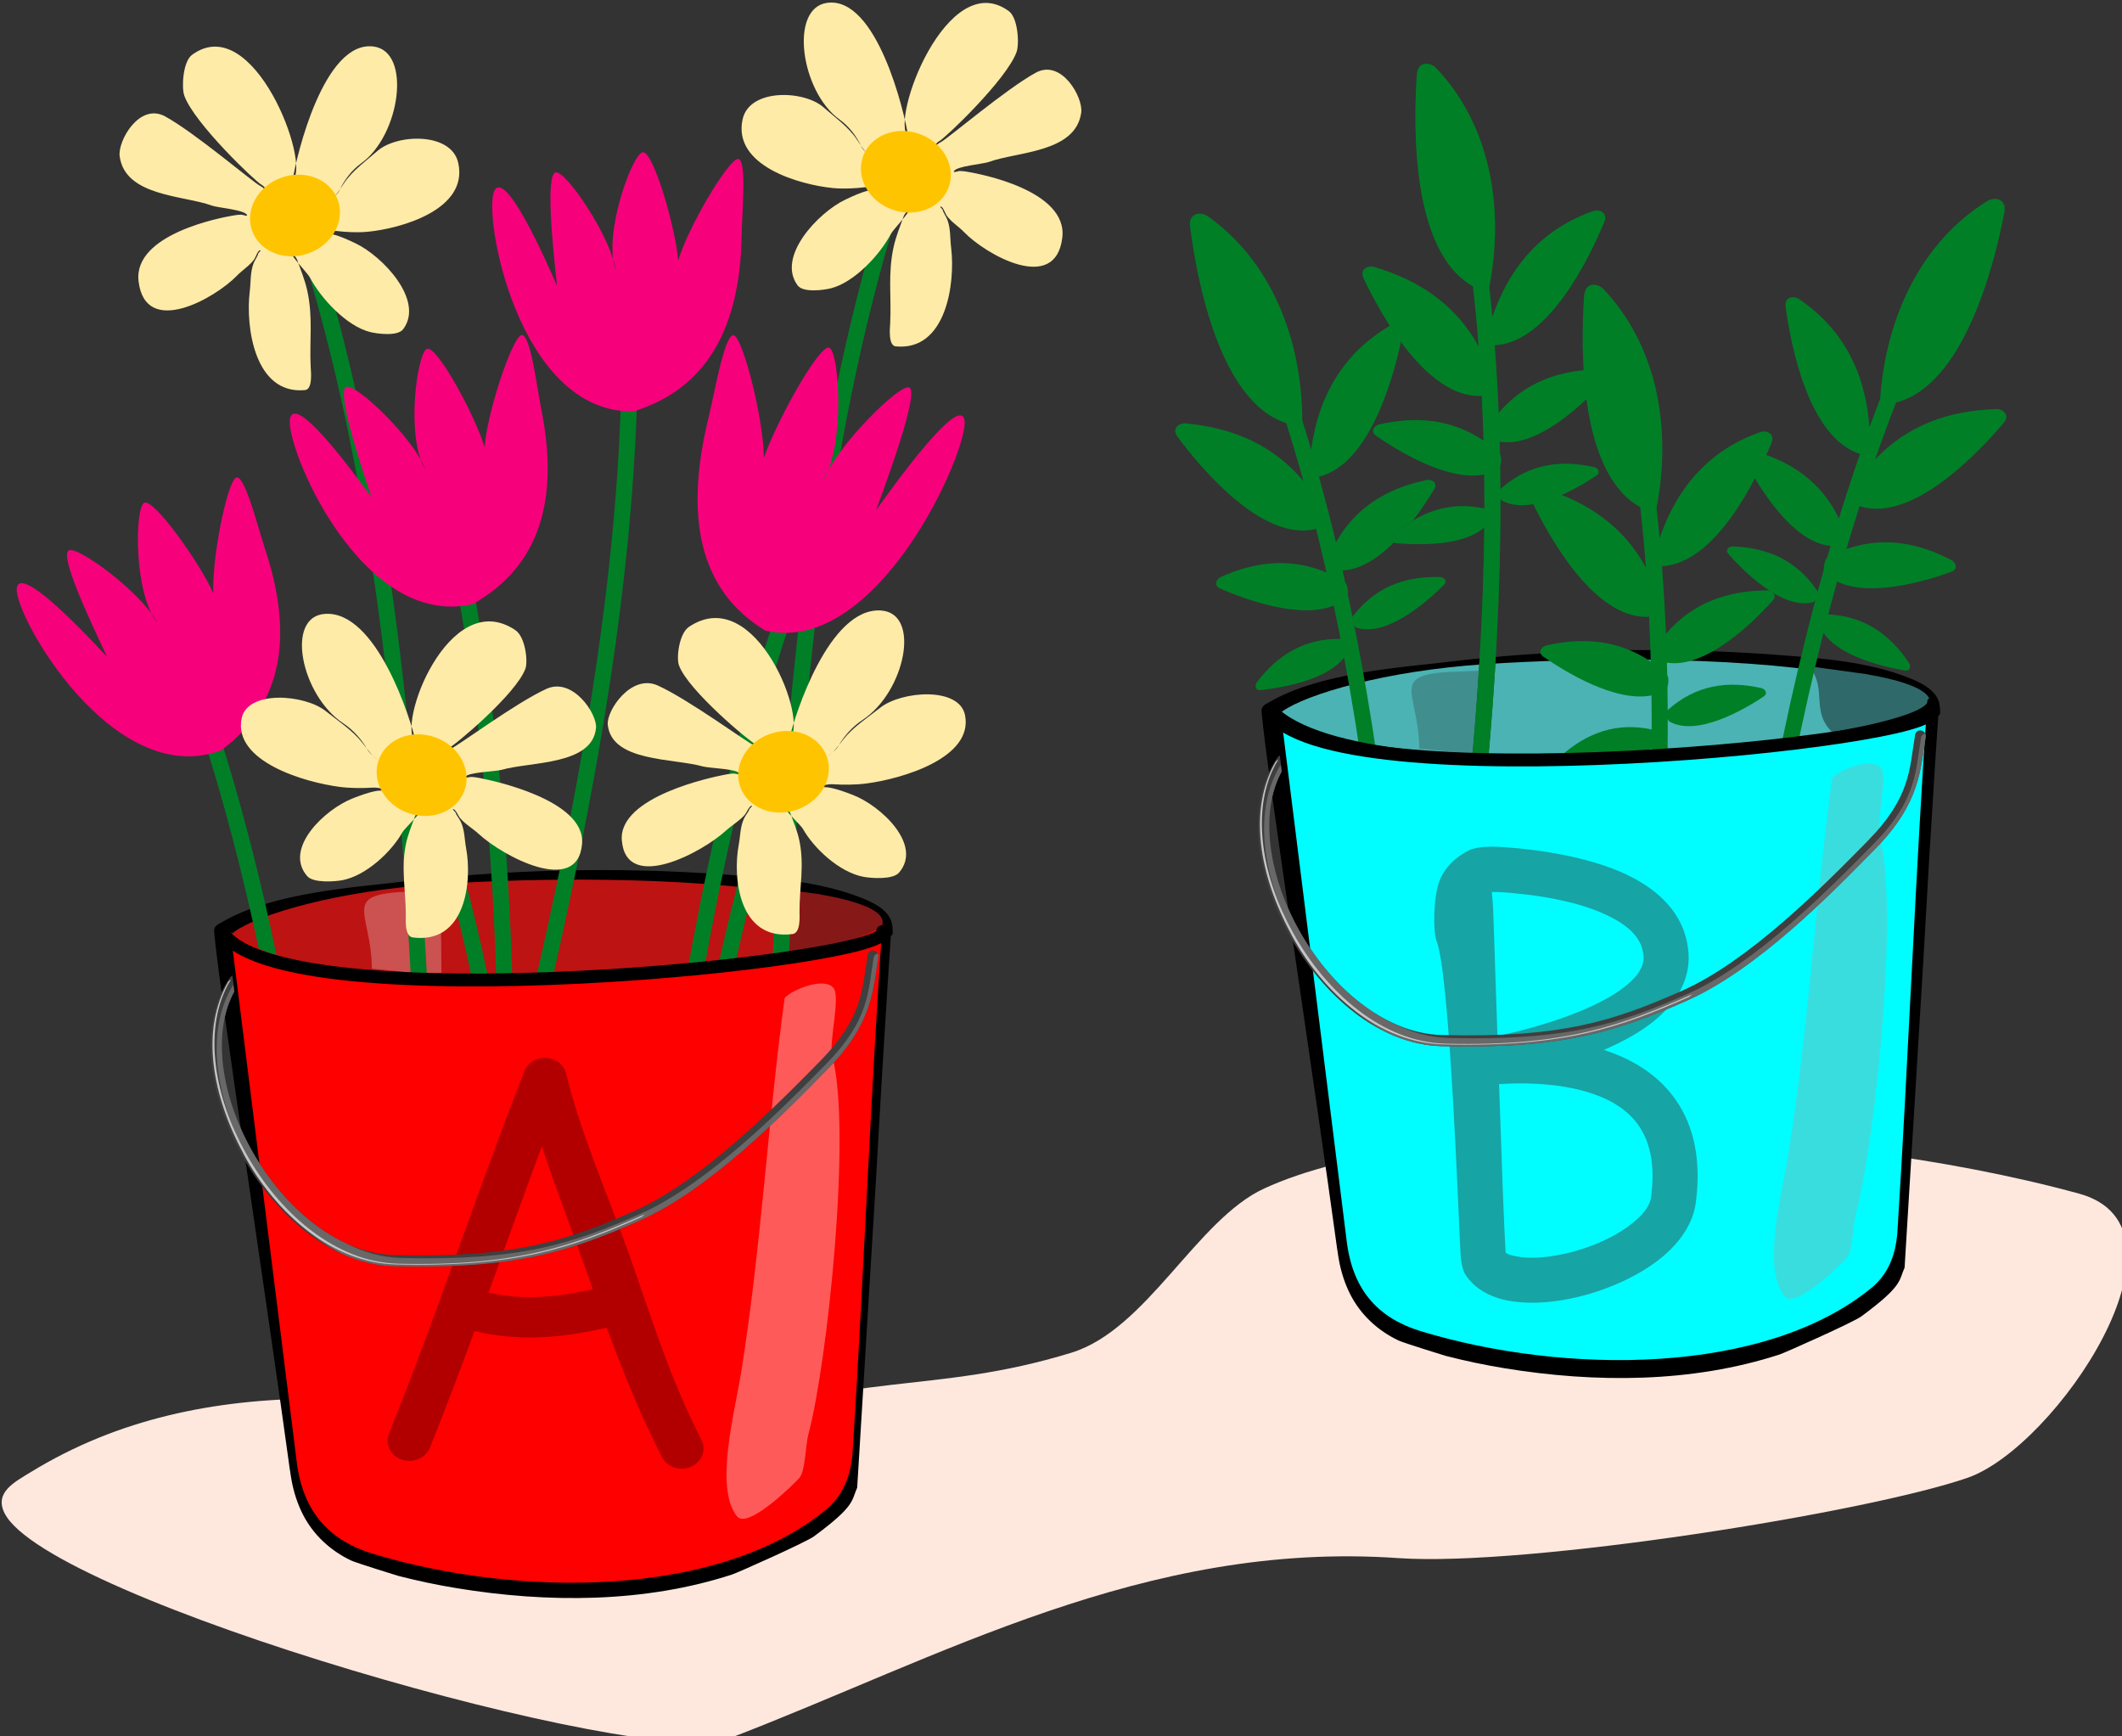 <?xml version="1.0" encoding="UTF-8" standalone="no"?>
<!-- Created with Inkscape (http://www.inkscape.org/) -->

<svg
   width="106.498mm"
   height="87.136mm"
   viewBox="0 0 106.498 87.136"
   version="1.1"
   id="svg1307"
   inkscape:version="1.1.1 (3bf5ae0d25, 2021-09-20)"
   sodipodi:docname="2023-DE-02-taskbody.svg"
   xmlns:inkscape="http://www.inkscape.org/namespaces/inkscape"
   xmlns:sodipodi="http://sodipodi.sourceforge.net/DTD/sodipodi-0.dtd"
   xmlns="http://www.w3.org/2000/svg"
   xmlns:svg="http://www.w3.org/2000/svg"
   xmlns:serif="http://www.serif.com/">
  <rect x="0" y="0" width="106.498" height="87.136" fill="#333333" stroke="none"/>
  <sodipodi:namedview
     id="namedview1309"
     pagecolor="#ffffff"
     bordercolor="#666666"
     borderopacity="1.0"
     inkscape:pageshadow="2"
     inkscape:pageopacity="0.0"
     inkscape:pagecheckerboard="0"
     inkscape:document-units="mm"
     showgrid="false"
     inkscape:zoom="1.4467452"
     inkscape:cx="46.656453"
     inkscape:cy="207.01641"
     inkscape:window-width="2048"
     inkscape:window-height="1017"
     inkscape:window-x="-8"
     inkscape:window-y="-8"
     inkscape:window-maximized="1"
     inkscape:current-layer="g1500" />
  <defs
     id="defs1304" />
  <g
     inkscape:label="Ebene 1"
     inkscape:groupmode="layer"
     id="layer1"
     transform="translate(-99.485,49.012)">
    <g
       id="g1500"
       style="clip-rule:evenodd;fill-rule:evenodd;stroke-linecap:round;stroke-linejoin:round;stroke-miterlimit:1.5"
       transform="matrix(0.265,0,0,0.265,45.482,-130.786)">
      <g
         transform="matrix(1,0,0,0.766,31.38,96.538)"
         id="g20">
        <path
           d="m 545.061,642.137 c 16.676,-7.558 44.729,-61.799 21.092,-70.235 -50.573,-18.051 -123.741,-19.622 -154.313,-1.279 -12.835,7.701 -22.216,34.878 -36.551,40.612 -26.372,10.549 -40.927,4.219 -71.072,19.291 -3.008,1.504 -11.081,1.799 -14.214,1.015 -38.523,-9.63 -78.593,-17.335 -111.685,9.138 -3.125,2.501 -7.002,5.017 -5.076,10.153 8.017,21.379 121.561,63.596 137.067,55.843 40.195,-20.098 78.943,-49.035 126.914,-44.674 24.219,2.202 88.779,-11.225 107.838,-19.864 z"
           style="fill:#fee8de"
           id="path18" />
      </g>
      <g
         id="g35"
         transform="translate(88.868,-14.424)">
        <path
           d="m 190.355,621.424 c -0.062,-0.016 -7.991,-2.462 -8.93,-2.908 -3.937,-1.872 -7.204,-4.883 -9.177,-8.792 -1.025,-2.029 -1.713,-4.216 -2.123,-6.449 -0.004,-0.024 -0.311,-1.836 -0.289,-1.847 l 0.036,-0.018 -0.05,-0.01 c -4.223,-30.967 -13.429,-91.205 -14.357,-102.008 -0.094,-1.091 0.842,-1.38 1.496,-1.766 9.378,-5.546 25.168,-6.588 32.609,-7.49 20.839,-2.526 42.179,-3.053 63.115,-1.488 8.437,0.631 17.624,1.248 25.562,4.451 2.272,0.917 5.444,2.456 5.664,5.306 0.047,0.608 0.282,1.619 -0.276,1.824 l -0.592,8.911 -1.157,18.686 -0.538,9.343 -0.358,6.202 -0.179,3.114 -3.552,58.226 c -1.122,2.486 -0.263,3.378 -8.182,9.227 -1.501,1.109 -14.451,6.878 -15.469,7.21 -16.63,5.427 -34.981,5.417 -52.104,2.618 -3.749,-0.612 -7.469,-1.399 -11.149,-2.342 z m 90.781,-122.212 -0.002,0.009 c -0.018,0.023 -0.063,0.151 -0.075,0.203 -0.015,0.06 -0.015,0.122 -0.014,0.184 l -0.62,9.339 -1.158,18.686 -1.075,18.687 -4.148,56.054 -0.003,0.012 c -10e-4,0.01 -0.002,0.02 -0.003,0.03 l 10e-4,0.035 -0.093,1.258 c -0.966,4.196 -8.037,8.884 -9.355,9.667 -3.714,2.207 -7.708,3.933 -11.81,5.278 -12.593,4.129 -26.244,4.898 -39.385,3.9 -7.549,-0.574 -15.045,-1.798 -22.379,-3.68 -0.336,-0.086 -7.855,-2.384 -8.489,-2.687 -2.381,-1.137 -4.511,-2.741 -6.16,-4.809 -1.62,-2.033 -2.693,-4.462 -3.321,-6.973 -0.201,-0.805 -0.357,-1.62 -0.483,-2.44 -0.044,-0.288 0.163,-0.811 -0.124,-0.868 l -0.013,-0.002 v -0.011 c -3.305,-33.814 -7.461,-67.556 -12.458,-101.162 2.281,-0.446 6.458,-2.733 8.158,-3.199 7.119,-1.95 14.468,-3.079 21.787,-3.955 19.13,-2.288 38.602,-2.841 57.837,-1.777 8.139,0.45 16.401,1.093 24.35,2.99 4.532,1.081 6.414,3.352 9.035,5.231 z m 0.005,0.006 0.008,0.003 -0.008,-0.006 z"
           style="fill-rule:nonzero"
           id="path22" />
        <g
           id="_1"
           serif:id="1"
           transform="matrix(2,0,0,2,-68.51,285.764)">
          <path
             d="m 118.409,109.797 c 12.224,3.156 54.495,2.625 56.88,-3.045 -1.865,-3.217 -13.518,-4.657 -26.249,-4.828 -5.357,-0.072 -10.904,0.081 -15.993,0.42 -9.318,0.621 -16.829,2.831 -19.098,4.47 -1.591,1.15 -0.743,1.528 4.46,2.983 z"
             style="fill:#bd1313"
             id="path24" />
        </g>
        <g
           transform="matrix(2,0,0,2,-68.195,284.309)"
           id="g29">
          <path
             d="m 126.774,111.065 c 3.087,0.303 3.232,0.372 6.587,0.441 -0.007,-1.778 -0.034,-3.921 -0.082,-5.884 0.544,-2.322 -0.311,-1.916 -2.343,-1.875 -7.4,0.166 -4.238,1.661 -4.162,7.311 z"
             style="fill:#cc5151"
             id="path27" />
        </g>
        <g
           transform="matrix(2,0,0,2,-68.195,284.309)"
           id="g33">
          <path
             d="m 163.699,103.265 5.326,0.73 c 15.083,2.612 -2.432,7.194 -3.176,5.485 -2.04,-2.039 -0.407,-4.01 -2.15,-6.215 z"
             style="fill:#871818"
             id="path31" />
        </g>
      </g>
      <g
         transform="matrix(-1,0,0,1,550.223,-104.523)"
         id="g47">
        <path
           d="m 200.205,595.974 c -2.644,-51.504 -7.36,-102.166 -22.399,-148.609 -0.259,-0.8 -1.119,-1.24 -1.92,-0.98 -0.8,0.259 -1.24,1.119 -0.981,1.919 14.96,46.198 19.625,96.595 22.255,147.827 0.043,0.84 0.761,1.487 1.601,1.444 0.84,-0.043 1.487,-0.76 1.444,-1.601 z"
           style="fill:#007f27"
           id="path37" />
        <g
           transform="rotate(-19.536,181.867,441.777)"
           id="g41">
          <path
             d="m 175.791,436.641 c 4.386,-1.618 3.822,-32.881 -9.989,-28.761 -2.09,0.624 -3.983,5.17 -3.983,6.799 0,5.526 7.342,19.992 8.141,20.791 0.478,0.477 0.727,1.89 0.727,1.89 0,0 -0.541,-1.268 -1.017,-1.744 -1.019,-1.019 -8.299,-13.664 -12.595,-18.455 -3.694,-4.119 -10.023,1.374 -10.629,4.232 -1.597,7.541 8.995,11.04 13.337,14.659 0.914,0.761 5.67,2.852 5.67,3.925 0,0.261 -0.51,-0.146 -0.727,-0.291 -0.497,-0.331 -1.595,-0.484 -2.18,-0.581 -1.48,-0.247 -18.635,-3.077 -20.646,5.815 -2.393,10.583 12.661,7.846 17.883,5.234 1.308,-0.653 3.098,-1.051 4.216,-1.89 0.279,-0.208 1.291,-1.471 1.6,-1.163 0.117,0.117 -0.491,0.3 -0.582,0.436 -0.343,0.515 -1,0.925 -1.454,1.454 -1.175,1.371 -1.674,3.204 -2.471,4.798 -2.977,5.953 -5.702,18.748 3.634,21.082 1.456,0.364 2.233,-2.984 2.472,-3.78 1.449,-4.83 3.571,-8.652 4.216,-13.812 0.269,-2.147 0.146,-4.119 0.146,-6.252 0,-0.19 -0.424,-1.758 -0.582,-1.599 -0.377,0.377 1.612,4.739 1.745,5.67 0.633,4.429 3.474,10.991 7.269,13.521 1.122,0.748 4.632,2.582 6.107,1.599 5.656,-3.771 0.935,-14.33 -3.054,-18.319 -1.066,-1.066 -2.203,-2.196 -3.489,-3.053 -0.741,-0.494 -2.472,-1.018 -2.472,-1.018 0,0 2.23,0.097 3.199,0.582 1.716,0.858 3.774,1.707 5.67,2.181 6.145,1.536 19.38,2.417 20.5,-6.543 0.75,-6.001 -9.129,-9.084 -13.666,-7.269 -2.695,1.078 -5.735,1.938 -7.997,3.634 -0.786,0.59 -1.632,1.241 -2.471,1.745 -0.448,0.269 -1.454,0.582 -1.454,0.582 0,0 1.927,-0.619 2.617,-1.309 1.635,-1.636 3.522,-2.864 5.67,-3.489 8.687,-2.53 16.121,-16.761 9.531,-20.06 -8.424,-4.216 -20.569,14.483 -22.892,18.759 z"
             style="fill:#ffeba8"
             id="path39" />
        </g>
        <g
           transform="matrix(0.785,-0.278,0.334,0.942,-58.153,100.267)"
           id="g45">
          <ellipse
             cx="125.147"
             cy="403.563"
             rx="10.356"
             ry="7.616"
             style="fill:#ffc400"
             id="ellipse43" />
        </g>
      </g>
      <g
         transform="translate(84.778,-96.249)"
         id="g59">
        <path
           d="m 200.205,595.974 c -2.644,-51.504 -7.36,-102.166 -22.399,-148.609 -0.259,-0.8 -1.119,-1.24 -1.92,-0.98 -0.8,0.259 -1.24,1.119 -0.981,1.919 14.96,46.198 19.625,96.595 22.255,147.827 0.043,0.84 0.761,1.487 1.601,1.444 0.84,-0.043 1.487,-0.76 1.444,-1.601 z"
           style="fill:#007f27"
           id="path49" />
        <g
           transform="rotate(-19.536,181.867,441.777)"
           id="g53">
          <path
             d="m 175.791,436.641 c 4.386,-1.618 3.822,-32.881 -9.989,-28.761 -2.09,0.624 -3.983,5.17 -3.983,6.799 0,5.526 7.342,19.992 8.141,20.791 0.478,0.477 0.727,1.89 0.727,1.89 0,0 -0.541,-1.268 -1.017,-1.744 -1.019,-1.019 -8.299,-13.664 -12.595,-18.455 -3.694,-4.119 -10.023,1.374 -10.629,4.232 -1.597,7.541 8.995,11.04 13.337,14.659 0.914,0.761 5.67,2.852 5.67,3.925 0,0.261 -0.51,-0.146 -0.727,-0.291 -0.497,-0.331 -1.595,-0.484 -2.18,-0.581 -1.48,-0.247 -18.635,-3.077 -20.646,5.815 -2.393,10.583 12.661,7.846 17.883,5.234 1.308,-0.653 3.098,-1.051 4.216,-1.89 0.279,-0.208 1.291,-1.471 1.6,-1.163 0.117,0.117 -0.491,0.3 -0.582,0.436 -0.343,0.515 -1,0.925 -1.454,1.454 -1.175,1.371 -1.674,3.204 -2.471,4.798 -2.977,5.953 -5.702,18.748 3.634,21.082 1.456,0.364 2.233,-2.984 2.472,-3.78 1.449,-4.83 3.571,-8.652 4.216,-13.812 0.269,-2.147 0.146,-4.119 0.146,-6.252 0,-0.19 -0.424,-1.758 -0.582,-1.599 -0.377,0.377 1.612,4.739 1.745,5.67 0.633,4.429 3.474,10.991 7.269,13.521 1.122,0.748 4.632,2.582 6.107,1.599 5.656,-3.771 0.935,-14.33 -3.054,-18.319 -1.066,-1.066 -2.203,-2.196 -3.489,-3.053 -0.741,-0.494 -2.472,-1.018 -2.472,-1.018 0,0 2.23,0.097 3.199,0.582 1.716,0.858 3.774,1.707 5.67,2.181 6.145,1.536 19.38,2.417 20.5,-6.543 0.75,-6.001 -9.129,-9.084 -13.666,-7.269 -2.695,1.078 -5.735,1.938 -7.997,3.634 -0.786,0.59 -1.632,1.241 -2.471,1.745 -0.448,0.269 -1.454,0.582 -1.454,0.582 0,0 1.927,-0.619 2.617,-1.309 1.635,-1.636 3.522,-2.864 5.67,-3.489 8.687,-2.53 16.121,-16.761 9.531,-20.06 -8.424,-4.216 -20.569,14.483 -22.892,18.759 z"
             style="fill:#ffeba8"
             id="path51" />
        </g>
        <g
           transform="matrix(0.785,-0.278,0.334,0.942,-58.153,100.267)"
           id="g57">
          <ellipse
             cx="125.147"
             cy="403.563"
             rx="10.356"
             ry="7.616"
             style="fill:#ffc400"
             id="ellipse55" />
        </g>
      </g>
      <g
         transform="matrix(0.944,0.33,-0.33,0.944,321.949,-125.352)"
         id="g69">
        <g
           transform="rotate(-2.719,485.782,738.582)"
           id="g63">
          <path
             d="m 200.205,595.974 c -2.644,-51.504 -7.36,-102.166 -22.399,-148.609 -0.259,-0.8 -1.119,-1.24 -1.92,-0.98 -0.8,0.259 -1.24,1.119 -0.981,1.919 14.96,46.198 19.625,96.595 22.255,147.827 0.043,0.84 0.761,1.487 1.601,1.444 0.84,-0.043 1.487,-0.76 1.444,-1.601 z"
             style="fill:#007f27"
             id="path61" />
        </g>
        <g
           transform="matrix(-0.725,0.441,0.36,0.591,228.082,134.232)"
           id="g67">
          <path
             d="m 291.421,319.872 c 3.709,5.447 5.284,61.009 -20.063,67.02 -17.246,-1.911 -27.212,-16.634 -31.78,-40.856 -1.226,-6.498 -5.049,-21.262 -2.548,-20.754 2.501,0.508 13.728,15.24 17.554,23.802 -0.973,-9.133 0.331,-30.832 2.679,-31.02 2.349,-0.188 12.542,19.695 11.414,29.892 -0.498,-9.247 6.288,-29.623 8.544,-29.471 2.255,0.151 3.951,17.972 4.988,30.382 1.294,-7.784 5.769,-34.051 9.212,-28.995 z"
             style="fill:#f7007c;font-variation-settings:normal;opacity:1;vector-effect:none;fill-opacity:1;stroke-width:1;stroke-linecap:butt;stroke-linejoin:miter;stroke-miterlimit:1.5;stroke-dasharray:none;stroke-dashoffset:0;stroke-opacity:1;-inkscape-stroke:none;stop-color:#000000;stop-opacity:1"
             id="path65" />
        </g>
      </g>
      <g
         transform="rotate(7.014,718.227,1454.171)"
         id="g79">
        <g
           transform="rotate(-2.719,485.782,738.582)"
           id="g73">
          <path
             d="m 200.205,595.974 c -2.644,-51.504 -7.36,-102.166 -22.399,-148.609 -0.259,-0.8 -1.119,-1.24 -1.92,-0.98 -0.8,0.259 -1.24,1.119 -0.981,1.919 14.96,46.198 19.625,96.595 22.255,147.827 0.043,0.84 0.761,1.487 1.601,1.444 0.84,-0.043 1.487,-0.76 1.444,-1.601 z"
             style="fill:#007f27"
             id="path71" />
        </g>
        <g
           transform="matrix(-0.725,0.441,0.36,0.591,228.082,134.232)"
           id="g77">
          <path
             d="m 291.421,319.872 c 3.709,5.447 5.284,61.009 -20.063,67.02 -17.246,-1.911 -27.212,-16.634 -31.78,-40.856 -1.226,-6.498 -5.049,-21.262 -2.548,-20.754 2.501,0.508 13.728,15.24 17.554,23.802 -0.973,-9.133 0.331,-30.832 2.679,-31.02 2.349,-0.188 12.542,19.695 11.414,29.892 -0.498,-9.247 6.288,-29.623 8.544,-29.471 2.255,0.151 3.951,17.972 4.988,30.382 1.294,-7.784 5.769,-34.051 9.212,-28.995 z"
             style="fill:#f7007c;font-variation-settings:normal;opacity:1;vector-effect:none;fill-opacity:1;stroke-width:1;stroke-linecap:butt;stroke-linejoin:miter;stroke-miterlimit:1.5;stroke-dasharray:none;stroke-dashoffset:0;stroke-opacity:1;-inkscape-stroke:none;stop-color:#000000;stop-opacity:1"
             id="path75" />
        </g>
      </g>
      <g
         transform="translate(75.016,-31.873)"
         id="g89">
        <g
           transform="rotate(-2.719,485.782,738.582)"
           id="g83">
          <path
             d="m 200.205,595.974 c -2.644,-51.504 -7.36,-102.166 -22.399,-148.609 -0.259,-0.8 -1.119,-1.24 -1.92,-0.98 -0.8,0.259 -1.24,1.119 -0.981,1.919 14.96,46.198 19.625,96.595 22.255,147.827 0.043,0.84 0.761,1.487 1.601,1.444 0.84,-0.043 1.487,-0.76 1.444,-1.601 z"
             style="fill:#007f27"
             id="path81" />
        </g>
        <g
           transform="matrix(-0.725,0.441,0.36,0.591,228.082,134.232)"
           id="g87">
          <path
             d="m 291.421,319.872 c 3.709,5.447 5.284,61.009 -20.063,67.02 -17.246,-1.911 -27.212,-16.634 -31.78,-40.856 -1.226,-6.498 -5.049,-21.262 -2.548,-20.754 2.501,0.508 13.728,15.24 17.554,23.802 -0.973,-9.133 0.331,-30.832 2.679,-31.02 2.349,-0.188 12.542,19.695 11.414,29.892 -0.498,-9.247 6.288,-29.623 8.544,-29.471 2.255,0.151 3.951,17.972 4.988,30.382 1.294,-7.784 5.769,-34.051 9.212,-28.995 z"
             style="fill:#f7007c"
             id="path85" />
        </g>
      </g>
      <g
         transform="matrix(-1,0,0,1,526.612,2.631)"
         id="g113">
        <g
           transform="matrix(-1,0,0,1,417.932,6.763)"
           id="g103">
          <path
             d="m 200.205,595.974 c -2.644,-51.504 -7.36,-102.166 -22.399,-148.609 -0.259,-0.8 -1.119,-1.24 -1.92,-0.98 -0.8,0.259 -1.24,1.119 -0.981,1.919 14.96,46.198 19.625,96.595 22.255,147.827 0.043,0.84 0.761,1.487 1.601,1.444 0.84,-0.043 1.487,-0.76 1.444,-1.601 z"
             style="fill:#007f27"
             id="path101" />
        </g>
        <g
           transform="matrix(1.003,-0.356,0.306,0.863,-65.88,132.297)"
           id="g107">
          <path
             d="m 175.791,436.641 c 4.386,-1.618 3.822,-32.881 -9.989,-28.761 -2.09,0.624 -3.983,5.17 -3.983,6.799 0,5.526 7.342,19.992 8.141,20.791 0.478,0.477 0.727,1.89 0.727,1.89 0,0 -0.541,-1.268 -1.017,-1.744 -1.019,-1.019 -8.299,-13.664 -12.595,-18.455 -3.694,-4.119 -10.023,1.374 -10.629,4.232 -1.597,7.541 8.995,11.04 13.337,14.659 0.914,0.761 5.67,2.852 5.67,3.925 0,0.261 -0.51,-0.146 -0.727,-0.291 -0.497,-0.331 -1.595,-0.484 -2.18,-0.581 -1.48,-0.247 -18.635,-3.077 -20.646,5.815 -2.393,10.583 12.661,7.846 17.883,5.234 1.308,-0.653 3.098,-1.051 4.216,-1.89 0.279,-0.208 1.291,-1.471 1.6,-1.163 0.117,0.117 -0.491,0.3 -0.582,0.436 -0.343,0.515 -1,0.925 -1.454,1.454 -1.175,1.371 -1.674,3.204 -2.471,4.798 -2.977,5.953 -5.702,18.748 3.634,21.082 1.456,0.364 2.233,-2.984 2.472,-3.78 1.449,-4.83 3.571,-8.652 4.216,-13.812 0.269,-2.147 0.146,-4.119 0.146,-6.252 0,-0.19 -0.424,-1.758 -0.582,-1.599 -0.377,0.377 1.612,4.739 1.745,5.67 0.633,4.429 3.474,10.991 7.269,13.521 1.122,0.748 4.632,2.582 6.107,1.599 5.656,-3.771 0.935,-14.33 -3.054,-18.319 -1.066,-1.066 -2.203,-2.196 -3.489,-3.053 -0.741,-0.494 -2.472,-1.018 -2.472,-1.018 0,0 2.23,0.097 3.199,0.582 1.716,0.858 3.774,1.707 5.67,2.181 6.145,1.536 19.38,2.417 20.5,-6.543 0.75,-6.001 -9.129,-9.084 -13.666,-7.269 -2.695,1.078 -5.735,1.938 -7.997,3.634 -0.786,0.59 -1.632,1.241 -2.471,1.745 -0.448,0.269 -1.454,0.582 -1.454,0.582 0,0 1.927,-0.619 2.617,-1.309 1.635,-1.636 3.522,-2.864 5.67,-3.489 8.687,-2.53 16.121,-16.761 9.531,-20.06 -8.424,-4.216 -20.569,14.483 -22.892,18.759 z"
             style="fill:#ffeba8"
             id="path105" />
        </g>
        <g
           transform="matrix(0.785,-0.278,0.334,0.942,9.944,107.367)"
           id="g111">
          <ellipse
             cx="125.147"
             cy="403.563"
             rx="10.356"
             ry="7.616"
             style="fill:#ffc400"
             id="ellipse109" />
        </g>
      </g>
      <g
         transform="translate(80.979,-52.603)"
         id="g123">
        <g
           transform="matrix(-0.998,-0.061,-0.061,0.998,480.25,26.046)"
           id="g117">
          <path
             d="m 200.205,595.974 c -2.644,-51.504 -7.36,-102.166 -22.399,-148.609 -0.259,-0.8 -1.119,-1.24 -1.92,-0.98 -0.8,0.259 -1.24,1.119 -0.981,1.919 14.96,46.198 19.625,96.595 22.255,147.827 0.043,0.84 0.761,1.487 1.601,1.444 0.84,-0.043 1.487,-0.76 1.444,-1.601 z"
             style="fill:#007f27"
             id="path115" />
        </g>
        <g
           transform="matrix(0.767,0.363,-0.333,0.704,188.459,109.725)"
           id="g121">
          <path
             d="m 291.421,319.872 c 3.709,5.447 5.284,61.009 -20.063,67.02 -17.246,-1.911 -27.212,-16.634 -31.78,-40.856 -1.226,-6.498 -5.049,-21.262 -2.548,-20.754 2.501,0.508 13.728,15.24 17.554,23.802 -0.973,-9.133 0.331,-30.832 2.679,-31.02 2.349,-0.188 12.542,19.695 11.414,29.892 -0.498,-9.247 6.288,-29.623 8.544,-29.471 2.255,0.151 3.951,17.972 4.988,30.382 1.294,-7.784 5.769,-34.051 9.212,-28.995 z"
             style="fill:#f7007c;font-variation-settings:normal;opacity:1;vector-effect:none;fill-opacity:1;stroke-width:0.942;stroke-linecap:butt;stroke-linejoin:miter;stroke-miterlimit:1.5;stroke-dasharray:none;stroke-dashoffset:0;stroke-opacity:1;-inkscape-stroke:none;stop-color:#000000;stop-opacity:1"
             id="path119" />
        </g>
      </g>
      <g
         transform="matrix(1.008,0,0,1,107.26,1.992)"
         id="g137">
        <g
           transform="matrix(-1,0,0,1,417.932,6.763)"
           id="g127">
          <path
             d="m 200.205,595.974 c -2.644,-51.504 -7.36,-102.166 -22.399,-148.609 -0.259,-0.8 -1.119,-1.24 -1.92,-0.98 -0.8,0.259 -1.24,1.119 -0.981,1.919 14.96,46.198 19.625,96.595 22.255,147.827 0.043,0.84 0.761,1.487 1.601,1.444 0.84,-0.043 1.487,-0.76 1.444,-1.601 z"
             style="fill:#007f27"
             id="path125" />
        </g>
        <g
           transform="matrix(1.003,-0.356,0.306,0.863,-65.88,132.297)"
           id="g131">
          <path
             d="m 175.791,436.641 c 4.386,-1.618 3.822,-32.881 -9.989,-28.761 -2.09,0.624 -3.983,5.17 -3.983,6.799 0,5.526 7.342,19.992 8.141,20.791 0.478,0.477 0.727,1.89 0.727,1.89 0,0 -0.541,-1.268 -1.017,-1.744 -1.019,-1.019 -8.299,-13.664 -12.595,-18.455 -3.694,-4.119 -10.023,1.374 -10.629,4.232 -1.597,7.541 8.995,11.04 13.337,14.659 0.914,0.761 5.67,2.852 5.67,3.925 0,0.261 -0.51,-0.146 -0.727,-0.291 -0.497,-0.331 -1.595,-0.484 -2.18,-0.581 -1.48,-0.247 -18.635,-3.077 -20.646,5.815 -2.393,10.583 12.661,7.846 17.883,5.234 1.308,-0.653 3.098,-1.051 4.216,-1.89 0.279,-0.208 1.291,-1.471 1.6,-1.163 0.117,0.117 -0.491,0.3 -0.582,0.436 -0.343,0.515 -1,0.925 -1.454,1.454 -1.175,1.371 -1.674,3.204 -2.471,4.798 -2.977,5.953 -5.702,18.748 3.634,21.082 1.456,0.364 2.233,-2.984 2.472,-3.78 1.449,-4.83 3.571,-8.652 4.216,-13.812 0.269,-2.147 0.146,-4.119 0.146,-6.252 0,-0.19 -0.424,-1.758 -0.582,-1.599 -0.377,0.377 1.612,4.739 1.745,5.67 0.633,4.429 3.474,10.991 7.269,13.521 1.122,0.748 4.632,2.582 6.107,1.599 5.656,-3.771 0.935,-14.33 -3.054,-18.319 -1.066,-1.066 -2.203,-2.196 -3.489,-3.053 -0.741,-0.494 -2.472,-1.018 -2.472,-1.018 0,0 2.23,0.097 3.199,0.582 1.716,0.858 3.774,1.707 5.67,2.181 6.145,1.536 19.38,2.417 20.5,-6.543 0.75,-6.001 -9.129,-9.084 -13.666,-7.269 -2.695,1.078 -5.735,1.938 -7.997,3.634 -0.786,0.59 -1.632,1.241 -2.471,1.745 -0.448,0.269 -1.454,0.582 -1.454,0.582 0,0 1.927,-0.619 2.617,-1.309 1.635,-1.636 3.522,-2.864 5.67,-3.489 8.687,-2.53 16.121,-16.761 9.531,-20.06 -8.424,-4.216 -20.569,14.483 -22.892,18.759 z"
             style="fill:#ffeba8"
             id="path129" />
        </g>
        <g
           transform="matrix(0.785,-0.278,0.334,0.942,9.944,107.367)"
           id="g135">
          <ellipse
             cx="125.147"
             cy="403.563"
             rx="10.356"
             ry="7.616"
             style="fill:#ffc400"
             id="ellipse133" />
        </g>
      </g>
      <g
         id="_11"
         serif:id="1"
         transform="matrix(2,0,0,1.976,20.672,272.432)">
        <path
           d="m 113.338,107.234 6.325,51.229 c 0.62,4.872 3.218,7.497 7.173,8.723 13.56,4.176 32.743,4.334 43.009,-4.272 1.392,-1.219 2.274,-2.907 2.453,-5.491 1.034,-16.544 1.703,-34.266 2.833,-50.864 0.559,3.858 -51.817,9.691 -61.748,1.041 z"
           style="fill:#ff0000"
           id="path139" />
      </g>
      <g
         transform="matrix(0.904,0,0,0.838,108.406,76.202)"
         id="g144">
        <path
           d="m 204.92,578.085 c 9.122,2.429 18.42,1.561 27.697,-0.764 3.358,9.822 6.979,19.573 11.577,29.255 1.082,2.28 3.812,3.252 6.092,2.17 2.28,-1.083 3.252,-3.813 2.17,-6.093 -6.913,-14.56 -10.494,-27.848 -15.426,-42.725 -4.224,-12.742 -10.057,-27.033 -12.901,-39.996 -0.435,-1.987 -2.132,-3.448 -4.162,-3.583 -2.031,-0.135 -3.906,1.087 -4.602,2.999 -5.243,14.407 -10.021,28.816 -14.832,43.153 -4.36,12.995 -8.748,25.932 -13.535,38.754 -0.883,2.365 0.32,5.001 2.685,5.884 2.364,0.882 5.001,-0.321 5.883,-2.685 3.264,-8.742 6.343,-17.537 9.354,-26.369 z m 24.781,-9.46 c -0.8,-2.415 -1.596,-4.834 -2.399,-7.258 -2.749,-8.291 -5.719,-16.63 -8.266,-25.015 -3.83,11.04 -7.481,22.068 -11.176,33.047 7.199,1.784 14.524,1.012 21.841,-0.774 z"
           style="fill:#b20000"
           id="path142" />
      </g>
      <g
         transform="translate(87.389,-14.541)"
         id="g148">
        <path
           d="m 283.555,499.51 c 2.772,5.585 -114.095,17.538 -125.115,0"
           style="fill:none;stroke:#000000;stroke-width:2.44px"
           id="path146" />
      </g>
      <g
         transform="matrix(2,0,0,2,20.672,269.885)"
         id="g152">
        <path
           d="m 161.694,149.54 c -0.572,3.569 -2.501,10.715 -0.344,13.381 1.026,1.289 5.567,-3.231 5.925,-3.672 0.551,-0.676 0.544,-3.018 0.834,-4.121 1.798,-6.69 4.127,-28.794 2.26,-35.76 -0.358,-1.316 0.806,-5.616 0.117,-6.47 -0.916,-1.144 -4.148,0.282 -4.63,0.957 -1.564,11.39 -2.212,23.662 -4.155,35.678 z"
           style="fill:#ff5a5a"
           id="path150" />
      </g>
      <g
         transform="matrix(2,0,0,2,20.672,269.885)"
         id="g156">
        <path
           d="m 173.718,109.776 c -0.545,3.184 -0.366,5.823 -4.479,10.019 -4.196,4.272 -11.217,11.369 -17.577,14.187 -6.498,2.873 -11.383,4.486 -22.745,4.196 -5.436,-0.138 -10.549,-4.547 -13.56,-9.977 -2.846,-5.133 -3.762,-11.093 -1.605,-15.007 l -0.187,-1.481 c -0.089,0.041 -0.165,0.103 -0.234,0.199 -3.038,4.403 -2.012,11.128 1.123,16.799 3.142,5.664 8.468,10.363 14.435,10.521 11.459,0.283 16.62,-1.398 23.166,-4.292 6.69,-2.949 13.704,-10.122 17.9,-14.408 4.286,-4.361 4.245,-7.531 4.769,-10.576 0.055,-0.331 -0.2,-0.627 -0.531,-0.621 -0.241,0.007 -0.448,0.193 -0.482,0.448 z"
           style="fill:#3f3f3f"
           id="path154" />
      </g>
      <g
         transform="matrix(2,0,0,2,20.672,269.885)"
         id="g160">
        <path
           d="m 174.283,110.052 c -0.545,3.17 -0.366,5.822 -4.479,10.019 -4.196,4.271 -11.217,11.368 -17.577,14.187 -6.512,2.873 -11.383,4.485 -22.745,4.196 -1.757,-0.042 -3.493,-0.545 -5.126,-1.371 -3.638,-1.654 -6.849,-5.003 -8.992,-8.875 -2.846,-5.113 -3.762,-11.052 -1.626,-14.966 l -0.097,-0.647 c -2.715,4.389 -1.66,10.9 1.385,16.398 2.116,3.818 5.23,7.194 8.854,9.04 1.585,0.724 3.28,1.158 5.016,1.206 11.459,0.283 16.62,-1.398 23.165,-4.292 6.691,-2.949 13.705,-10.122 17.901,-14.408 4.286,-4.362 4.245,-7.531 4.768,-10.577 0.021,-0.117 0,-0.234 -0.048,-0.337 -0.213,0.048 -0.379,0.213 -0.406,0.434 z"
           style="fill:#686868"
           id="path158" />
      </g>
      <g
         transform="matrix(2,0,0,2,20.672,269.885)"
         id="g164">
        <path
           d="m 114.647,128.663 c 3.087,5.698 8.441,10.259 14.408,10.404 11.458,0.289 16.716,-1.605 23.268,-4.499 l 0.29,-0.248 c -6.546,2.893 -11.914,4.961 -23.372,4.678 -5.967,-0.152 -11.293,-4.851 -14.435,-10.521 -2.894,-5.223 -3.983,-11.356 -1.757,-15.724 0.117,-0.289 0.647,-0.978 0.124,-0.455 -2.619,4.555 -1.585,10.722 1.481,16.358 z"
           style="fill:#c5c5c5"
           id="path162" />
      </g>
      <g
         transform="translate(287.234,-56.086)"
         id="g306">
        <path
           d="m 190.355,621.424 c -0.062,-0.016 -7.991,-2.462 -8.93,-2.908 -3.937,-1.872 -7.204,-4.883 -9.177,-8.792 -1.025,-2.029 -1.713,-4.216 -2.123,-6.449 -0.004,-0.024 -0.311,-1.836 -0.289,-1.847 l 0.036,-0.018 -0.05,-0.01 c -4.223,-30.967 -13.429,-91.205 -14.357,-102.008 -0.094,-1.091 0.842,-1.38 1.496,-1.766 9.378,-5.546 25.168,-6.588 32.609,-7.49 20.839,-2.526 42.179,-3.053 63.115,-1.488 8.437,0.631 17.624,1.248 25.562,4.451 2.272,0.917 5.444,2.456 5.664,5.306 0.047,0.608 0.282,1.619 -0.276,1.824 l -0.592,8.911 -1.157,18.686 -0.538,9.343 -0.358,6.202 -0.179,3.114 -3.552,58.226 c -1.122,2.486 -0.263,3.378 -8.182,9.227 -1.501,1.109 -14.451,6.878 -15.469,7.21 -16.63,5.427 -34.981,5.417 -52.104,2.618 -3.749,-0.612 -7.469,-1.399 -11.149,-2.342 z m 90.781,-122.212 -0.002,0.009 c -0.018,0.023 -0.063,0.151 -0.075,0.203 -0.015,0.06 -0.015,0.122 -0.014,0.184 l -0.62,9.339 -1.158,18.686 -1.075,18.687 -4.148,56.054 -0.003,0.012 c -10e-4,0.01 -0.002,0.02 -0.003,0.03 l 10e-4,0.035 -0.093,1.258 c -0.966,4.196 -8.037,8.884 -9.355,9.667 -3.714,2.207 -7.708,3.933 -11.81,5.278 -12.593,4.129 -26.244,4.898 -39.385,3.9 -7.549,-0.574 -15.045,-1.798 -22.379,-3.68 -0.336,-0.086 -7.855,-2.384 -8.489,-2.687 -2.381,-1.137 -4.511,-2.741 -6.16,-4.809 -1.62,-2.033 -2.693,-4.462 -3.321,-6.973 -0.201,-0.805 -0.357,-1.62 -0.483,-2.44 -0.044,-0.288 0.163,-0.811 -0.124,-0.868 l -0.013,-0.002 v -0.011 c -3.305,-33.814 -7.461,-67.556 -12.458,-101.162 2.281,-0.446 6.458,-2.733 8.158,-3.199 7.119,-1.95 14.468,-3.079 21.787,-3.955 19.13,-2.288 38.602,-2.841 57.837,-1.777 8.139,0.45 16.401,1.093 24.35,2.99 4.532,1.081 6.414,3.352 9.035,5.231 z m 0.005,0.006 0.008,0.003 -0.008,-0.006 z"
           style="fill-rule:nonzero"
           id="path304" />
      </g>
      <g
         id="_14"
         serif:id="1"
         transform="matrix(2,0,0,2,218.724,229.678)">
        <path
           d="m 118.409,109.797 c 12.224,3.156 54.495,2.625 56.88,-3.045 -1.865,-3.217 -13.518,-4.657 -26.249,-4.828 -5.357,-0.072 -10.904,0.081 -15.993,0.42 -9.318,0.621 -16.829,2.831 -19.098,4.47 -1.591,1.15 -0.743,1.528 4.46,2.983 z"
           style="fill:#4bb3b3"
           id="path308" />
      </g>
      <g
         transform="matrix(2,0,0,2,219.039,228.223)"
         id="g313">
        <path
           d="m 126.774,111.065 c 3.087,0.303 3.232,0.372 6.587,0.441 -0.007,-1.778 -0.034,-3.921 -0.082,-5.884 0.544,-2.322 -0.311,-1.916 -2.343,-1.875 -7.4,0.166 -4.238,1.661 -4.162,7.311 z"
           style="fill:#418e8e"
           id="path311" />
      </g>
      <g
         transform="matrix(2,0,0,2,219.039,228.223)"
         id="g317">
        <path
           d="m 163.699,103.265 5.326,0.73 c 15.083,2.612 -2.432,7.194 -3.176,5.485 -2.04,-2.039 -0.407,-4.01 -2.15,-6.215 z"
           style="fill:#2f696a"
           id="path315" />
      </g>
      <g
         transform="translate(76.729,-61.969)"
         id="g321">
        <path
           d="m 370.654,450.669 c -12.653,-4.056 -16.941,-27.27 -18.209,-37.182 -0.352,-2.758 2.114,-2.855 3.334,-1.995 11.817,8.339 17.851,22.955 17.919,38.694 0.574,1.828 1.133,3.662 1.677,5.504 1.408,-10.277 6.15,-18.265 14.822,-23.391 0.981,-0.58 2.872,-0.377 2.459,1.668 -1.477,7.332 -5.94,24.404 -15.809,26.856 1.146,4.115 2.22,8.259 3.227,12.431 3.722,-6.645 9.696,-10.254 17.201,-11.802 0.86,-0.178 2.186,0.42 1.374,1.776 -2.799,4.674 -9.861,15.09 -17.333,15.332 0.171,0.756 0.34,1.512 0.508,2.271 0.371,0.419 0.583,1.479 0.487,2.236 0.312,1.453 0.617,2.91 0.916,4.373 0.019,-0.112 0.055,-0.207 0.107,-0.275 4.213,-5.476 9.866,-7.53 16.46,-7.346 0.674,0.019 1.546,0.686 0.685,1.54 -3.097,3.069 -10.831,9.917 -16.519,8.052 -0.157,-0.051 -0.302,-0.212 -0.422,-0.428 6.902,34.473 9.82,70.576 11.695,107.103 0.043,0.84 -0.604,1.557 -1.444,1.601 -0.84,0.043 -1.558,-0.604 -1.601,-1.445 -1.768,-34.448 -4.457,-68.519 -10.576,-101.188 -3.269,4.318 -11.857,5.736 -15.741,6.165 -1.205,0.133 -1.176,-0.965 -0.767,-1.5 3.959,-5.186 9.04,-8.281 15.833,-8.187 -0.412,-2.111 -0.84,-4.215 -1.282,-6.311 -6.466,2.646 -16.839,-1.195 -21.44,-3.188 -1.451,-0.629 -0.722,-1.887 0.08,-2.244 6.706,-2.987 13.374,-3.618 19.988,-0.826 -0.636,-2.791 -1.3,-5.57 -1.994,-8.336 -0.115,0.086 -0.233,0.145 -0.349,0.17 -9.994,2.1 -21.375,-11.499 -25.855,-17.517 -1.246,-1.674 0.377,-2.664 1.512,-2.558 9.03,0.84 16.67,4.139 22.323,10.954 -1.028,-3.692 -2.116,-7.363 -3.266,-11.007 z"
           style="fill:#007f27"
           id="path319" />
      </g>
      <g
         transform="rotate(11.196,874.997,978.586)"
         id="g325">
        <path
           d="m 370.654,450.669 c -12.653,-4.056 -16.941,-27.27 -18.209,-37.182 -0.352,-2.758 2.114,-2.855 3.334,-1.995 11.817,8.339 17.851,22.955 17.919,38.694 0.574,1.828 1.133,3.662 1.677,5.504 1.408,-10.277 6.15,-18.265 14.822,-23.391 0.981,-0.58 2.872,-0.377 2.459,1.668 -1.477,7.332 -5.94,24.404 -15.809,26.856 1.146,4.115 2.22,8.259 3.227,12.431 3.722,-6.645 9.696,-10.254 17.201,-11.802 0.86,-0.178 2.186,0.42 1.374,1.776 -2.799,4.674 -9.861,15.09 -17.333,15.332 0.171,0.756 0.34,1.512 0.508,2.271 0.371,0.419 0.583,1.479 0.487,2.236 0.312,1.453 0.617,2.91 0.916,4.373 0.019,-0.112 0.055,-0.207 0.107,-0.275 4.213,-5.476 9.866,-7.53 16.46,-7.346 0.674,0.019 1.546,0.686 0.685,1.54 -3.097,3.069 -10.831,9.917 -16.519,8.052 -0.157,-0.051 -0.302,-0.212 -0.422,-0.428 6.902,34.473 9.82,70.576 11.695,107.103 0.043,0.84 -0.604,1.557 -1.444,1.601 -0.84,0.043 -1.558,-0.604 -1.601,-1.445 -1.768,-34.448 -4.457,-68.519 -10.576,-101.188 -3.269,4.318 -11.857,5.736 -15.741,6.165 -1.205,0.133 -1.176,-0.965 -0.767,-1.5 3.959,-5.186 9.04,-8.281 15.833,-8.187 -0.412,-2.111 -0.84,-4.215 -1.282,-6.311 -6.466,2.646 -16.839,-1.195 -21.44,-3.188 -1.451,-0.629 -0.722,-1.887 0.08,-2.244 6.706,-2.987 13.374,-3.618 19.988,-0.826 -0.636,-2.791 -1.3,-5.57 -1.994,-8.336 -0.115,0.086 -0.233,0.145 -0.349,0.17 -9.994,2.1 -21.375,-11.499 -25.855,-17.517 -1.246,-1.674 0.377,-2.664 1.512,-2.558 9.03,0.84 16.67,4.139 22.323,10.954 -1.028,-3.692 -2.116,-7.363 -3.266,-11.007 z"
           style="fill:#145327"
           id="path323" />
      </g>
      <g
         transform="rotate(11.196,874.997,978.586)"
         id="g329">
        <path
           d="m 370.654,450.669 c -12.653,-4.056 -16.941,-27.27 -18.209,-37.182 -0.352,-2.758 2.114,-2.855 3.334,-1.995 11.817,8.339 17.851,22.955 17.919,38.694 0.574,1.828 1.133,3.662 1.677,5.504 1.408,-10.277 6.15,-18.265 14.822,-23.391 0.981,-0.58 2.872,-0.377 2.459,1.668 -1.477,7.332 -5.94,24.404 -15.809,26.856 1.146,4.115 2.22,8.259 3.227,12.431 3.722,-6.645 9.696,-10.254 17.201,-11.802 0.86,-0.178 2.186,0.42 1.374,1.776 -2.799,4.674 -9.861,15.09 -17.333,15.332 0.171,0.756 0.34,1.512 0.508,2.271 0.371,0.419 0.583,1.479 0.487,2.236 0.312,1.453 0.617,2.91 0.916,4.373 0.019,-0.112 0.055,-0.207 0.107,-0.275 4.213,-5.476 9.866,-7.53 16.46,-7.346 0.674,0.019 1.546,0.686 0.685,1.54 -3.097,3.069 -10.831,9.917 -16.519,8.052 -0.157,-0.051 -0.302,-0.212 -0.422,-0.428 6.902,34.473 9.82,70.576 11.695,107.103 0.043,0.84 -0.604,1.557 -1.444,1.601 -0.84,0.043 -1.558,-0.604 -1.601,-1.445 -1.768,-34.448 -4.457,-68.519 -10.576,-101.188 -3.269,4.318 -11.857,5.736 -15.741,6.165 -1.205,0.133 -1.176,-0.965 -0.767,-1.5 3.959,-5.186 9.04,-8.281 15.833,-8.187 -0.412,-2.111 -0.84,-4.215 -1.282,-6.311 -6.466,2.646 -16.839,-1.195 -21.44,-3.188 -1.451,-0.629 -0.722,-1.887 0.08,-2.244 6.706,-2.987 13.374,-3.618 19.988,-0.826 -0.636,-2.791 -1.3,-5.57 -1.994,-8.336 -0.115,0.086 -0.233,0.145 -0.349,0.17 -9.994,2.1 -21.375,-11.499 -25.855,-17.517 -1.246,-1.674 0.377,-2.664 1.512,-2.558 9.03,0.84 16.67,4.139 22.323,10.954 -1.028,-3.692 -2.116,-7.363 -3.266,-11.007 z"
           style="fill:#007f27;font-variation-settings:normal;opacity:1;vector-effect:none;fill-opacity:1;stroke-width:1;stroke-linecap:butt;stroke-linejoin:miter;stroke-miterlimit:1.5;stroke-dasharray:none;stroke-dashoffset:0;stroke-opacity:1;-inkscape-stroke:none;stop-color:#000000;stop-opacity:1"
           id="path327" />
      </g>
      <g
         transform="rotate(11.196,677.405,1161.116)"
         id="g333">
        <path
           d="m 370.654,450.669 c -12.653,-4.056 -16.941,-27.27 -18.209,-37.182 -0.352,-2.758 2.114,-2.855 3.334,-1.995 11.817,8.339 17.851,22.955 17.919,38.694 0.574,1.828 1.133,3.662 1.677,5.504 1.408,-10.277 6.15,-18.265 14.822,-23.391 0.981,-0.58 2.872,-0.377 2.459,1.668 -1.477,7.332 -5.94,24.404 -15.809,26.856 1.146,4.115 2.22,8.259 3.227,12.431 3.722,-6.645 9.696,-10.254 17.201,-11.802 0.86,-0.178 2.186,0.42 1.374,1.776 -2.799,4.674 -9.861,15.09 -17.333,15.332 0.171,0.756 0.34,1.512 0.508,2.271 0.371,0.419 0.583,1.479 0.487,2.236 0.312,1.453 0.617,2.91 0.916,4.373 0.019,-0.112 0.055,-0.207 0.107,-0.275 4.213,-5.476 9.866,-7.53 16.46,-7.346 0.674,0.019 1.546,0.686 0.685,1.54 -3.097,3.069 -10.831,9.917 -16.519,8.052 -0.157,-0.051 -0.302,-0.212 -0.422,-0.428 6.902,34.473 9.82,70.576 11.695,107.103 0.043,0.84 -0.604,1.557 -1.444,1.601 -0.84,0.043 -1.558,-0.604 -1.601,-1.445 -1.768,-34.448 -4.457,-68.519 -10.576,-101.188 -3.269,4.318 -11.857,5.736 -15.741,6.165 -1.205,0.133 -1.176,-0.965 -0.767,-1.5 3.959,-5.186 9.04,-8.281 15.833,-8.187 -0.412,-2.111 -0.84,-4.215 -1.282,-6.311 -6.466,2.646 -16.839,-1.195 -21.44,-3.188 -1.451,-0.629 -0.722,-1.887 0.08,-2.244 6.706,-2.987 13.374,-3.618 19.988,-0.826 -0.636,-2.791 -1.3,-5.57 -1.994,-8.336 -0.115,0.086 -0.233,0.145 -0.349,0.17 -9.994,2.1 -21.375,-11.499 -25.855,-17.517 -1.246,-1.674 0.377,-2.664 1.512,-2.558 9.03,0.84 16.67,4.139 22.323,10.954 -1.028,-3.692 -2.116,-7.363 -3.266,-11.007 z"
           style="fill:#007f27"
           id="path331" />
      </g>
      <g
         transform="matrix(-0.998,-0.063,-0.063,0.998,961.174,-41.62)"
         id="g377">
        <path
           d="m 370.654,450.669 c -12.653,-4.056 -16.941,-27.27 -18.209,-37.182 -0.352,-2.758 2.114,-2.855 3.334,-1.995 11.817,8.339 17.851,22.955 17.919,38.694 0.574,1.828 1.133,3.662 1.677,5.504 1.408,-10.277 6.15,-18.265 14.822,-23.391 0.981,-0.58 2.872,-0.377 2.459,1.668 -1.477,7.332 -5.94,24.404 -15.809,26.856 1.146,4.115 2.22,8.259 3.227,12.431 3.722,-6.645 9.696,-10.254 17.201,-11.802 0.86,-0.178 2.186,0.42 1.374,1.776 -2.799,4.674 -9.861,15.09 -17.333,15.332 0.171,0.756 0.34,1.512 0.508,2.271 0.371,0.419 0.583,1.479 0.487,2.236 0.312,1.453 0.617,2.91 0.916,4.373 0.019,-0.112 0.055,-0.207 0.107,-0.275 4.213,-5.476 9.866,-7.53 16.46,-7.346 0.674,0.019 1.546,0.686 0.685,1.54 -3.097,3.069 -10.831,9.917 -16.519,8.052 -0.157,-0.051 -0.302,-0.212 -0.422,-0.428 6.902,34.473 9.82,70.576 11.695,107.103 0.043,0.84 -0.604,1.557 -1.444,1.601 -0.84,0.043 -1.558,-0.604 -1.601,-1.445 -1.768,-34.448 -4.457,-68.519 -10.576,-101.188 -3.269,4.318 -11.857,5.736 -15.741,6.165 -1.205,0.133 -1.176,-0.965 -0.767,-1.5 3.959,-5.186 9.04,-8.281 15.833,-8.187 -0.412,-2.111 -0.84,-4.215 -1.282,-6.311 -6.466,2.646 -16.839,-1.195 -21.44,-3.188 -1.451,-0.629 -0.722,-1.887 0.08,-2.244 6.706,-2.987 13.374,-3.618 19.988,-0.826 -0.636,-2.791 -1.3,-5.57 -1.994,-8.336 -0.115,0.086 -0.233,0.145 -0.349,0.17 -9.994,2.1 -21.375,-11.499 -25.855,-17.517 -1.246,-1.674 0.377,-2.664 1.512,-2.558 9.03,0.84 16.67,4.139 22.323,10.954 -1.028,-3.692 -2.116,-7.363 -3.266,-11.007 z"
           style="fill:#007f27"
           id="path375" />
      </g>
      <g
         id="_15"
         serif:id="1"
         transform="matrix(2,0,0,1.976,219.039,230.771)">
        <path
           d="m 113.338,107.234 6.325,51.229 c 0.62,4.872 3.218,7.497 7.173,8.723 13.56,4.176 32.743,4.334 43.009,-4.272 1.392,-1.219 2.274,-2.907 2.453,-5.491 1.034,-16.544 1.703,-34.266 2.833,-50.864 0.559,3.858 -51.817,9.691 -61.748,1.041 z"
           style="fill:#00fdff;stroke:#000000;stroke-width:0.5px;stroke-linecap:butt;stroke-miterlimit:2"
           id="path379" />
      </g>
      <g
         transform="translate(-13.548,-70.082)"
         id="g384">
        <path
           d="m 489.394,556.822 c 2.601,6.584 4.242,54.683 4.561,59.511 0.138,2.073 0.632,3.217 0.729,3.384 1.298,2.222 3.508,3.883 6.481,4.8 3.277,1.01 7.651,1.104 12.267,0.308 6.497,-1.12 13.484,-3.964 18.278,-7.78 3.823,-3.042 6.277,-6.749 6.786,-10.63 1.206,-9.194 -0.856,-15.692 -4.421,-20.321 -3.285,-4.265 -7.952,-6.988 -13.002,-8.61 2.83,-1.219 5.521,-2.619 7.807,-4.205 5.378,-3.733 8.591,-8.538 8.239,-14.042 -0.41,-6.433 -4.472,-11.119 -10.375,-14.272 -7.29,-3.894 -17.513,-5.369 -24.31,-5.863 -1.947,-0.141 -4.495,-0.229 -6.355,0.361 -0.826,0.262 -4.655,2.174 -6.105,5.963 -1.25,3.265 -1.22,9.777 -0.58,11.396 z m 13.088,59.061 -0.009,-0.114 c -0.291,-4.4 -0.767,-17.736 -1.239,-31.811 3.991,-0.258 10.308,-0.311 16.202,1.344 3.791,1.065 7.438,2.835 9.876,6.001 2.445,3.175 3.547,7.696 2.72,14.002 -0.251,1.918 -1.749,3.557 -3.638,5.061 -3.772,3.002 -9.301,5.165 -14.412,6.046 -2.673,0.461 -5.229,0.578 -7.325,0.185 -0.855,-0.161 -1.646,-0.317 -2.175,-0.714 z m -2.614,-68.301 c 0.67,-0.005 1.463,-10e-4 1.947,0.034 5.835,0.425 14.649,1.536 20.907,4.878 3.132,1.673 5.66,3.874 5.878,7.287 0.1,1.564 -0.677,2.897 -1.8,4.119 -1.647,1.793 -4.018,3.303 -6.653,4.631 -6.373,3.212 -14.256,5.253 -19.216,6.343 -0.302,-9.052 -0.585,-17.682 -0.801,-23.678 -0.035,-0.969 -0.163,-2.515 -0.262,-3.614 z"
           style="fill:#16a4a5"
           id="path382" />
      </g>
      <g
         transform="translate(285.756,-56.203)"
         id="g388">
        <path
           d="m 283.555,499.51 c 2.772,5.585 -114.095,17.538 -125.115,0"
           style="fill:none;stroke:#000000;stroke-width:2.44px"
           id="path386" />
      </g>
      <g
         transform="matrix(2,0,0,2,219.039,228.223)"
         id="g392">
        <path
           d="m 161.694,149.54 c -0.572,3.569 -2.501,10.715 -0.344,13.381 1.026,1.289 5.567,-3.231 5.925,-3.672 0.551,-0.676 0.544,-3.018 0.834,-4.121 1.798,-6.69 4.127,-28.794 2.26,-35.76 -0.358,-1.316 0.806,-5.616 0.117,-6.47 -0.916,-1.144 -4.148,0.282 -4.63,0.957 -1.564,11.39 -2.212,23.662 -4.155,35.678 z"
           style="fill:#3addde"
           id="path390" />
      </g>
      <g
         transform="matrix(2,0,0,2,219.039,228.223)"
         id="g396">
        <path
           d="m 173.718,109.776 c -0.545,3.184 -0.366,5.823 -4.479,10.019 -4.196,4.272 -11.217,11.369 -17.577,14.187 -6.498,2.873 -11.383,4.486 -22.745,4.196 -5.436,-0.138 -10.549,-4.547 -13.56,-9.977 -2.846,-5.133 -3.762,-11.093 -1.605,-15.007 l -0.187,-1.481 c -0.089,0.041 -0.165,0.103 -0.234,0.199 -3.038,4.403 -2.012,11.128 1.123,16.799 3.142,5.664 8.468,10.363 14.435,10.521 11.459,0.283 16.62,-1.398 23.166,-4.292 6.69,-2.949 13.704,-10.122 17.9,-14.408 4.286,-4.361 4.245,-7.531 4.769,-10.576 0.055,-0.331 -0.2,-0.627 -0.531,-0.621 -0.241,0.007 -0.448,0.193 -0.482,0.448 z"
           style="fill:#3f3f3f"
           id="path394" />
      </g>
      <g
         transform="matrix(2,0,0,2,219.039,228.223)"
         id="g400">
        <path
           d="m 174.283,110.052 c -0.545,3.17 -0.366,5.822 -4.479,10.019 -4.196,4.271 -11.217,11.368 -17.577,14.187 -6.512,2.873 -11.383,4.485 -22.745,4.196 -1.757,-0.042 -3.493,-0.545 -5.126,-1.371 -3.638,-1.654 -6.849,-5.003 -8.992,-8.875 -2.846,-5.113 -3.762,-11.052 -1.626,-14.966 l -0.097,-0.647 c -2.715,4.389 -1.66,10.9 1.385,16.398 2.116,3.818 5.23,7.194 8.854,9.04 1.585,0.724 3.28,1.158 5.016,1.206 11.459,0.283 16.62,-1.398 23.165,-4.292 6.691,-2.949 13.705,-10.122 17.901,-14.408 4.286,-4.362 4.245,-7.531 4.768,-10.577 0.021,-0.117 0,-0.234 -0.048,-0.337 -0.213,0.048 -0.379,0.213 -0.406,0.434 z"
           style="fill:#686868"
           id="path398" />
      </g>
      <g
         transform="matrix(2,0,0,2,219.039,228.223)"
         id="g404">
        <path
           d="m 114.647,128.663 c 3.087,5.698 8.441,10.259 14.408,10.404 11.458,0.289 16.716,-1.605 23.268,-4.499 l 0.29,-0.248 c -6.546,2.893 -11.914,4.961 -23.372,4.678 -5.967,-0.152 -11.293,-4.851 -14.435,-10.521 -2.894,-5.223 -3.983,-11.356 -1.757,-15.724 0.117,-0.289 0.647,-0.978 0.124,-0.455 -2.619,4.555 -1.585,10.722 1.481,16.358 z"
           style="fill:#c5c5c5"
           id="path402" />
      </g>
    </g>
  </g>
</svg>
